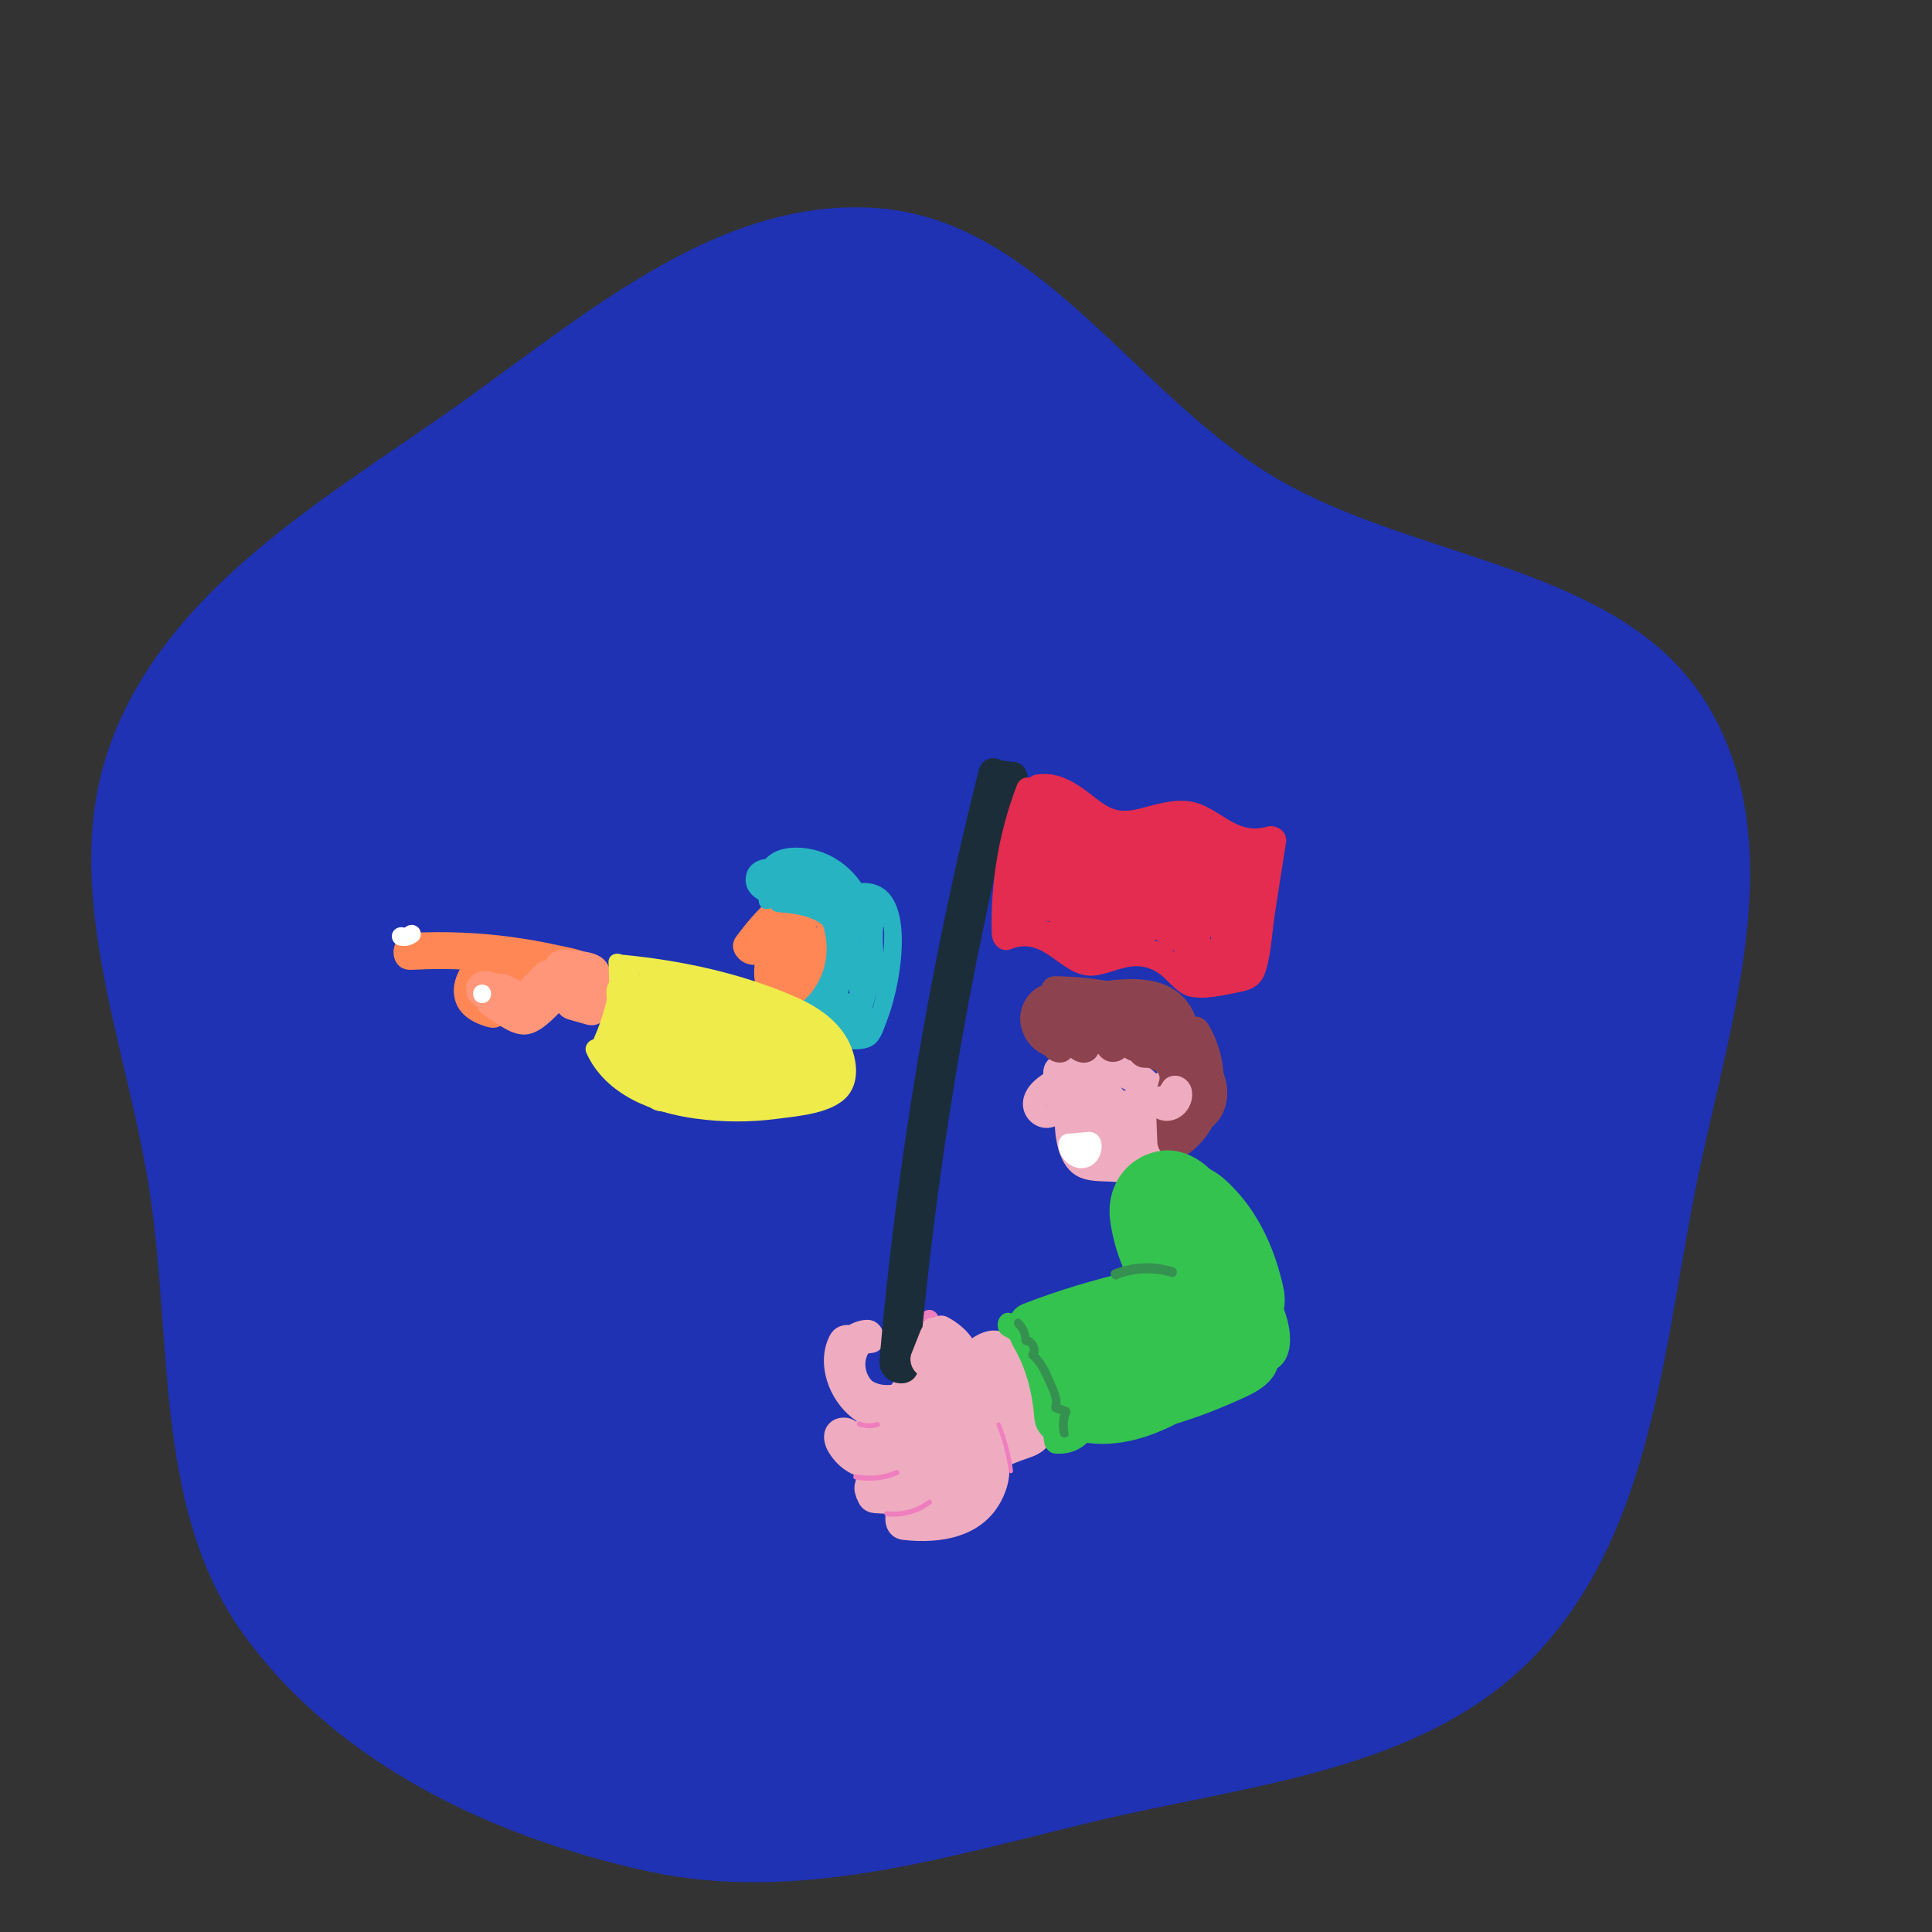 <svg width="233" height="233" viewBox="0 0 233 233" fill="none" xmlns="http://www.w3.org/2000/svg">
<rect x="0" y="0" width="233" height="233" fill="#333333" stroke="none"/>
<mask id="mask0" mask-type="alpha" maskUnits="userSpaceOnUse" x="0" y="0" width="233" height="233">
<rect width="233" height="233" fill="#C4C4C4"/>
</mask>
<g mask="url(#mask0)">
<path fill-rule="evenodd" clip-rule="evenodd" d="M105.77 25.094C125.311 26.515 136.652 47.279 153.432 57.384C170.894 67.899 196.137 67.947 206.278 85.618C216.442 103.331 207.809 125.519 204.047 145.588C200.435 164.858 198.551 185.889 184.853 199.929C171.384 213.733 150.469 215.206 131.71 219.728C113.866 224.03 96.017 229.586 78.084 225.668C59.426 221.591 40.896 212.794 29.592 197.415C18.591 182.45 20.843 162.428 18.099 144.065C15.338 125.587 6.868 106.84 13.445 89.351C20.152 71.518 37.785 61.003 53.431 50.114C69.629 38.84 86.082 23.663 105.77 25.094Z" fill="#1E32B3"/>
<g clip-path="url(#clip0)">
<path d="M92.918 108.341C91.35 109.743 90.002 111.297 88.763 112.988C87.691 114.449 89.162 116.267 90.697 116.345C91.626 116.394 92.552 116.442 93.482 116.49C92.735 115.747 91.989 115.003 91.242 114.26C91.044 116.371 90.29 119.093 92.429 120.475C93.247 121.003 94.348 121.16 95.285 121.364C96.439 121.62 97.72 121.992 98.907 122.022C101.52 122.093 102.14 119.684 102.525 117.58C103.018 114.91 103.133 112.226 102.868 109.527C102.749 108.315 101.939 107.312 100.628 107.297C98.444 107.271 94.61 106.449 93.019 108.341C91.544 110.096 92.097 113.713 92.231 115.817C92.317 117.148 93.609 118.498 95.069 117.97C97.197 117.2 98.403 115.635 98.556 113.379C98.754 110.457 94.434 110.613 94.076 113.379C93.997 113.981 93.919 114.583 93.844 115.189C93.587 117.182 96.42 118.033 97.667 116.765C98.134 116.293 98.601 115.821 99.064 115.349C97.891 114.449 96.719 113.546 95.547 112.646C94.669 114.628 94.882 116.334 96.264 118.014C98.093 120.238 101.244 117.063 99.433 114.858C99.43 114.869 99.422 114.884 99.418 114.895C100.378 112.721 97.82 110.249 95.901 112.193C95.435 112.665 94.968 113.137 94.505 113.609C95.778 114.133 97.055 114.661 98.328 115.185C98.407 114.583 98.485 113.981 98.56 113.375C97.066 113.375 95.573 113.375 94.079 113.375C94.087 113.531 94.023 113.628 93.882 113.665C94.826 114.382 95.771 115.1 96.719 115.817C96.663 114.933 96.622 114.048 96.626 113.159C96.629 112.717 96.641 112.271 96.659 111.828C96.891 111.092 96.734 110.959 96.185 111.434C95.446 111.721 95.513 111.814 96.383 111.71C96.853 111.713 97.328 111.721 97.798 111.724C98.743 111.736 99.687 111.747 100.632 111.758C99.885 111.014 99.138 110.271 98.392 109.527C98.537 110.999 98.593 112.468 98.5 113.947C98.489 114.152 97.839 118.423 97.761 118.386C98.866 117.806 99.067 117.494 98.366 117.449C98.052 117.39 97.735 117.33 97.421 117.264C96.88 117.152 96.107 116.81 95.543 116.847C94.725 116.513 94.692 116.68 95.435 117.353C95.453 117.148 95.472 116.94 95.495 116.736C95.767 116.089 95.662 114.966 95.73 114.26C95.846 113.014 94.606 112.085 93.49 112.029C92.56 111.981 91.634 111.933 90.704 111.884C91.35 113.003 91.992 114.122 92.638 115.241C93.65 113.862 94.819 112.635 96.096 111.498C98.235 109.572 95.061 106.427 92.918 108.341Z" fill="#FF8755"/>
<path d="M49.62 116.962C54.735 116.695 59.854 117.003 64.876 118.026C65.813 118.215 67.317 118.914 68.247 118.814C69.001 119.241 69.195 119.007 68.837 118.115C69.061 117.338 68.848 117.048 68.198 117.245C67.717 117.044 66.88 117.141 66.369 117.089C64.073 116.858 61.807 116.468 59.768 115.338C57.248 113.936 54.986 117.788 57.506 119.189C60.597 120.907 64.118 121.431 67.609 121.665C69.24 121.773 70.894 121.539 71.996 120.223C73.022 118.992 73.142 117.126 72.089 115.877C71.014 114.598 68.953 114.368 67.422 114.022C65.522 113.591 63.602 113.256 61.672 112.996C57.67 112.457 53.656 112.297 49.624 112.505C46.749 112.65 46.734 117.115 49.62 116.962Z" fill="#FF8755"/>
<path d="M56.908 114.884C55.664 116.323 54.507 118.04 54.765 120.033C55.048 122.212 56.837 123.301 58.793 123.851C61.571 124.635 62.758 120.33 59.984 119.55C59.678 119.464 59.327 119.409 59.062 119.223C58.931 119.13 59.211 119.379 59.193 119.472C59.309 118.97 59.723 118.457 60.078 118.044C60.865 117.13 60.977 115.788 60.078 114.888C59.267 114.081 57.699 113.966 56.908 114.884Z" fill="#FF8755"/>
<path d="M58.517 122.528C60.078 123.483 61.997 125.197 63.961 124.669C65.775 124.182 67.336 122.141 68.672 120.925C70.808 118.985 67.63 115.84 65.502 117.769C64.789 118.42 63.236 120.245 62.594 120.409C62.99 120.409 63.389 120.409 63.785 120.409C62.792 120.204 61.627 119.2 60.772 118.676C58.315 117.171 56.06 121.026 58.517 122.528Z" fill="#FF967A"/>
<path d="M59.316 121.594C60.746 122.293 62.43 123.531 64.065 122.959C65.51 122.453 66.66 120.728 67.686 119.658C69.677 117.58 66.514 114.423 64.517 116.501C64.061 116.977 63.606 117.453 63.15 117.929C62.848 118.245 62.381 118.862 62.071 118.996C62.448 118.896 62.825 118.791 63.203 118.691C63.128 118.68 63.049 118.672 62.975 118.661C63.352 118.762 63.729 118.866 64.106 118.966C63.247 118.598 62.415 118.152 61.575 117.743C60.488 117.211 59.152 117.449 58.51 118.542C57.934 119.524 58.226 121.059 59.316 121.594Z" fill="#FF967A"/>
<path d="M67.332 118.851C68.359 118.989 69.539 118.996 70.517 119.338C70.189 119.148 69.856 118.955 69.528 118.765C69.285 117.888 69.169 117.68 69.18 118.137C69.177 118.308 69.173 118.483 69.165 118.654C69.158 118.94 69.151 119.23 69.143 119.516C69.128 120.148 69.109 120.78 69.095 121.412C70.039 120.695 70.984 119.977 71.932 119.26C71.212 119.055 70.491 118.851 69.774 118.646C66.996 117.858 65.809 122.163 68.583 122.948C69.304 123.152 70.024 123.357 70.741 123.561C72.175 123.966 73.541 122.84 73.579 121.409C73.601 120.606 73.62 119.799 73.642 118.996C73.665 118.078 73.758 117.137 73.284 116.308C72.35 114.672 70.166 114.765 68.527 114.546C67.329 114.386 66.123 114.832 65.772 116.104C65.481 117.148 66.123 118.691 67.332 118.851Z" fill="#FF967A"/>
<path d="M57.849 121.468C58.047 121.494 58.233 121.561 58.431 121.594C58.681 121.639 58.043 121.39 58.263 121.516C58.356 121.572 58.457 121.624 58.554 121.676C58.812 121.814 58.487 121.635 58.424 121.557C58.476 121.621 58.562 121.673 58.622 121.732C58.685 121.792 58.928 122.096 58.711 121.803C58.483 121.494 58.734 121.858 58.76 121.903C59.372 122.896 60.794 123.364 61.825 122.702C62.825 122.059 63.285 120.713 62.628 119.65C61.855 118.397 60.533 117.364 59.04 117.167C58.413 117.081 57.882 117.059 57.315 117.39C56.852 117.661 56.408 118.193 56.284 118.725C56.154 119.297 56.184 119.936 56.508 120.442C56.8 120.892 57.289 121.394 57.849 121.468Z" fill="#FF967A"/>
<path d="M58.14 120.97C59.581 120.97 59.585 118.739 58.14 118.739C56.699 118.739 56.695 120.97 58.14 120.97Z" fill="white"/>
<path d="M48.07 114.003C48.925 114.234 49.765 113.996 50.426 113.431C50.871 113.048 50.848 112.241 50.426 111.854C49.952 111.42 49.317 111.446 48.843 111.854C49.123 111.613 48.802 111.921 48.757 111.888C48.798 111.869 48.843 111.851 48.884 111.832C48.836 111.847 48.787 111.862 48.739 111.873C48.496 111.947 48.989 111.847 48.739 111.866C48.615 111.858 48.638 111.866 48.813 111.888C48.765 111.881 48.716 111.869 48.668 111.854C48.104 111.702 47.425 112.044 47.29 112.635C47.152 113.219 47.466 113.84 48.07 114.003Z" fill="white"/>
<path d="M94.811 109.587C96.129 108.241 98.302 108.561 99.624 109.769C100.979 111.007 101.517 112.921 101.826 114.665C102.136 116.42 102.192 118.208 102.495 119.963C102.681 121.037 102.89 123.137 104.044 123.691C104.604 123.959 105.231 123.836 105.575 123.29C105.605 123.245 105.635 123.197 105.661 123.152C106.012 122.595 105.724 121.985 105.258 121.628C105.224 121.602 105.19 121.576 105.157 121.554C104.014 120.676 102.898 122.613 104.025 123.479C104.059 123.505 104.093 123.531 104.126 123.554C103.992 123.044 103.857 122.535 103.723 122.029C103.693 122.074 103.663 122.122 103.637 122.167C104.149 122.033 104.66 121.899 105.168 121.766C104.753 121.568 104.518 118.502 104.466 118.055C104.332 116.91 104.242 115.758 104.07 114.62C103.772 112.68 103.223 110.71 102.013 109.118C99.956 106.408 95.785 105.393 93.224 108.011C92.22 109.04 93.803 110.617 94.811 109.587Z" fill="#28B3C2"/>
<path d="M93.788 109.988C95.419 110.144 97.238 110.323 98.675 111.182C100.661 112.368 100.822 114.661 100.635 116.751C100.359 119.851 98.339 123.186 100.523 125.981C100.826 126.372 101.486 126.375 101.882 126.156C103.719 125.134 104.735 123.364 104.679 121.267C104.652 120.39 103.756 119.922 102.995 120.305C101.651 120.977 100.982 122.137 100.923 123.613C100.863 125.048 103.103 125.044 103.163 123.613C103.17 122.899 103.491 122.438 104.126 122.23C103.566 121.91 103.002 121.587 102.442 121.267C102.479 122.591 101.916 123.583 100.755 124.23C101.206 124.29 101.658 124.345 102.114 124.405C100.9 122.851 102.539 119.524 102.767 117.803C103.021 115.884 103.114 113.758 102.289 111.951C100.796 108.683 97.006 108.063 93.791 107.754C92.354 107.624 92.362 109.854 93.788 109.988Z" fill="#28B3C2"/>
<path d="M93.695 108.23C93.497 106.958 93.258 105.371 94.639 104.691C95.625 104.204 97.051 104.457 98.059 104.765C100.258 105.438 102.035 107.118 102.838 109.256C103.462 108.895 104.085 108.531 104.709 108.17C102.446 106.267 99.545 104.431 96.536 104.074C94.811 103.869 91.623 105.115 92.907 107.401C93.754 108.91 96.954 109.077 97.757 107.393C98.955 104.877 94.759 104.412 93.254 104.635C92.276 104.78 92.205 106.241 92.985 106.672C94.583 107.557 95.924 105.479 94.587 104.3C93.097 102.984 90.357 103.52 89.976 105.572C89.558 107.814 91.776 109.066 93.728 109.051C95.225 109.04 96.599 108.505 98.104 108.91C99.795 109.367 101.039 110.538 101.8 112.078C102.342 113.17 103.783 112.501 103.887 111.516C103.503 111.315 103.394 111.39 103.562 111.739C103.626 112.04 103.682 112.345 103.727 112.654C103.801 113.167 103.85 113.687 103.88 114.204C103.951 115.39 103.913 116.583 103.768 117.762C103.48 120.089 102.756 122.308 101.681 124.39C102.375 124.576 103.073 124.766 103.768 124.951C103.701 123.591 103.63 122.23 103.562 120.87C103.518 119.951 102.663 119.576 101.879 119.907C101.173 120.204 100.561 120.554 99.945 121.007C100.505 121.327 101.068 121.65 101.629 121.97C101.658 121.687 101.688 121.409 101.718 121.126C101.83 120.067 100.464 119.788 99.806 120.338C98.821 121.159 97.932 122.044 97.1 123.022C96.659 123.539 96.641 124.42 97.328 124.773C99.306 125.792 102.771 127.212 104.992 126.208C106.094 125.71 106.452 124.442 106.859 123.394C107.464 121.829 107.916 120.212 108.233 118.568C109.017 114.539 109.887 105.579 103.17 106.557C102.588 106.642 102.218 107.412 102.386 107.929C102.887 109.453 103.495 110.918 104.22 112.349C104.552 113.007 105.489 113.048 105.978 112.576C106.516 112.059 106.624 111.754 106.654 111.018C106.706 109.758 104.765 109.509 104.455 110.721C103.951 112.683 104.264 114.985 104.429 117.018C104.522 118.178 106.4 118.643 106.628 117.316C106.687 116.977 106.743 116.639 106.803 116.301C107.042 114.91 105.041 114.301 104.641 115.706C104.354 116.724 104.257 117.632 104.361 118.684C104.447 119.554 105.575 120.271 106.273 119.472C106.475 119.241 106.68 119.007 106.882 118.777C107.822 117.698 106.247 116.115 105.299 117.2C105.097 117.431 104.892 117.665 104.69 117.895C105.328 118.159 105.963 118.42 106.602 118.684C106.516 117.836 106.568 117.119 106.799 116.301C106.079 116.104 105.358 115.907 104.638 115.706C104.578 116.044 104.522 116.382 104.462 116.721C105.194 116.821 105.93 116.918 106.661 117.018C106.542 115.557 106.467 114.096 106.467 112.628C106.467 111.628 106.785 110.405 106.127 109.564C105.261 108.457 103.436 108.393 102.517 109.483C100.165 112.275 105.601 115.245 106.605 111.315C105.874 111.215 105.138 111.118 104.406 111.018C104.399 111.011 104.395 111.003 104.388 110.999C104.974 111.074 105.56 111.148 106.146 111.226C105.508 109.966 104.977 108.68 104.537 107.338C104.276 107.795 104.014 108.252 103.753 108.709C108.151 108.07 106.329 116.888 105.855 118.962C105.575 120.182 105.026 123.71 103.745 124.208C102.364 124.747 99.635 123.461 98.448 122.847C98.522 123.431 98.597 124.015 98.675 124.598C99.504 123.621 100.396 122.739 101.382 121.914C100.744 121.65 100.109 121.39 99.471 121.126C99.441 121.409 99.411 121.687 99.381 121.97C99.295 122.773 100.411 123.416 101.065 122.933C101.681 122.479 102.293 122.13 102.999 121.832C102.439 121.513 101.875 121.189 101.315 120.87C101.382 122.23 101.453 123.591 101.52 124.951C101.573 125.989 103.07 126.554 103.607 125.513C105.653 121.55 106.542 117.107 105.963 112.672C105.795 111.39 105.65 109.26 104.022 108.929C102.401 108.598 101.778 110.241 101.64 111.512C102.334 111.327 103.032 111.137 103.727 110.951C102.797 109.074 101.203 107.616 99.202 106.921C98.265 106.594 97.26 106.449 96.267 106.505C95.737 106.535 95.218 106.65 94.695 106.717C94.124 106.84 93.553 106.854 92.982 106.761C92.87 105.962 92.963 105.776 93.258 106.208C93.161 105.847 93.067 105.483 92.97 105.122C93.038 105.033 93.105 104.947 93.172 104.858C93.549 104.858 93.926 104.858 94.303 104.858C94.236 104.821 94.169 104.784 94.105 104.747C94.016 105.427 93.926 106.107 93.837 106.784C93.986 106.761 95.819 106.996 95.763 107.063C95.823 106.501 95.64 106.252 95.218 106.312C94.86 106.289 94.819 106.286 95.099 106.3C95.909 106.1 96.846 106.371 97.611 106.62C99.638 107.282 101.487 108.375 103.114 109.743C103.88 110.386 105.418 109.799 104.985 108.657C103.674 105.181 100.564 102.587 96.786 102.256C95.121 102.111 93.28 102.39 92.179 103.758C91.025 105.189 91.26 107.133 91.522 108.817C91.757 110.237 93.915 109.639 93.695 108.23Z" fill="#28B3C2"/>
<path d="M99.243 111.624C100.557 115.49 98.959 119.784 95.379 121.806C94.643 122.223 94.662 123.312 95.379 123.732C98.246 125.42 101.565 125.795 104.727 124.743C106.086 124.29 105.504 122.137 104.13 122.591C101.509 123.461 98.888 123.208 96.506 121.806C96.506 122.45 96.506 123.089 96.506 123.732C100.915 121.241 103.029 115.825 101.401 111.033C100.945 109.676 98.78 110.26 99.243 111.624Z" fill="#28B3C2"/>
<path d="M73.388 116.089C73.529 118.821 73.473 121.539 73.223 124.264C73.093 125.691 75.333 125.684 75.463 124.264C75.713 121.539 75.769 118.821 75.628 116.089C75.557 114.661 73.313 114.65 73.388 116.089Z" fill="#EEEB4B"/>
<path d="M75.176 117.379C80.78 117.922 86.302 119.111 91.622 120.951C94.06 121.795 96.696 122.691 98.645 124.442C100.43 126.044 102.446 129.877 99.53 131.353C97.331 132.465 94.09 132.729 91.674 132.914C88.956 133.126 86.194 133.048 83.502 132.61C79.16 131.9 74.593 130.111 72.663 125.888C72.066 124.583 70.136 125.717 70.729 127.015C73.044 132.071 78.689 134.193 83.879 134.903C87.131 135.349 90.412 135.361 93.668 134.937C96.252 134.598 100.467 134.305 102.259 132.13C103.835 130.219 103.293 127.256 102.177 125.271C100.803 122.829 98.365 121.279 95.852 120.186C89.348 117.357 82.225 115.836 75.183 115.152C73.742 115.007 73.753 117.241 75.176 117.379Z" fill="#EEEB4B"/>
<path d="M73.556 119.505C74 121.71 73.559 123.814 72.361 125.706C73.044 125.795 73.728 125.885 74.407 125.974C74.512 125.65 74.612 125.331 74.717 125.007C75.662 123.937 74.135 122.383 73.134 123.431C72.846 123.732 72.559 124.029 72.275 124.331C72.861 124.78 73.448 125.23 74.034 125.684C74.485 125.063 74.765 124.438 74.952 123.699C75.251 122.502 73.526 121.699 72.906 122.84C72.495 123.598 72.081 124.353 71.67 125.111C72.316 125.487 72.958 125.862 73.604 126.238C74.702 123.754 75.46 121.219 75.837 118.531C76.035 117.126 73.877 116.52 73.675 117.936C73.328 120.416 72.682 122.814 71.667 125.111C71.099 126.394 72.899 127.528 73.601 126.238C74.011 125.479 74.426 124.725 74.836 123.966C74.153 123.68 73.47 123.394 72.79 123.108C72.648 123.673 72.443 124.089 72.1 124.561C71.346 125.595 72.996 126.818 73.858 125.914C74.146 125.613 74.433 125.316 74.717 125.015C74.191 124.49 73.66 123.963 73.134 123.438C72.294 124.39 72.051 125.338 72.245 126.576C72.406 127.583 73.825 127.58 74.291 126.844C75.815 124.438 76.27 121.702 75.714 118.922C75.434 117.505 73.276 118.104 73.556 119.505Z" fill="#EEEB4B"/>
<path d="M78.335 122.539C82.038 122.728 85.764 122.907 89.371 123.84C91.1 124.286 92.832 124.87 94.363 125.803C94.773 126.052 95.673 126.546 95.64 127.126C95.61 127.632 94.594 127.985 94.124 128.171C92.645 128.755 91.017 128.907 89.446 129.011C87.609 129.134 86.41 129.316 85.107 127.933C83.823 126.572 82.624 125.119 81.392 123.714C80.53 122.728 78.525 121.189 78.357 119.795C78.189 118.39 77.274 117.208 75.744 117.193C74.437 117.178 72.992 118.397 73.13 119.795C73.268 121.186 73.309 122.595 73.097 123.981C72.884 125.357 72.171 126.751 72.387 128.163C72.887 131.431 76.882 131.394 79.466 131.55C82.718 131.743 84.096 129.383 84.137 126.438C84.17 124.026 83.819 120.044 80.706 119.81C77.752 119.587 76.58 123.037 77.666 125.319C78.857 127.807 81.874 128.899 84.364 127.598C86.634 126.412 87.96 122.94 85.626 121.115C83.035 119.085 80.493 121.836 79.473 124.122C78.152 127.082 79.522 130.446 82.882 131.022C86.134 131.58 88.356 129.256 90.043 126.825C91.118 125.279 89.711 122.721 87.788 122.911C84.435 123.238 81.867 124.702 79.824 127.36C78.63 128.914 80.243 131.398 82.079 131.275C86.127 131.007 89.95 129.877 93.433 127.795C95.587 126.509 94.77 122.84 92.115 122.948C88.792 123.078 85.619 123.379 82.613 124.896C80.362 126.03 81.355 129.966 83.931 129.743C86.705 129.505 89.483 129.331 92.264 129.245C93.594 129.204 94.927 129.178 96.256 129.175C96.551 129.175 97.872 129.346 98.16 129.189C98.197 127.833 97.88 127.32 97.212 127.643C96.965 127.743 96.707 127.81 96.442 127.847C91.126 129.022 85.305 129.018 79.892 128.836C76.528 128.725 76.531 133.929 79.892 134.041C84.017 134.178 88.143 134.056 92.246 133.624C95.513 133.279 100.672 133.357 102.102 129.699C102.7 128.171 102.491 126.331 101.251 125.16C99.986 123.963 98.249 123.974 96.618 123.974C92.38 123.981 88.15 124.182 83.931 124.543C84.372 126.16 84.812 127.777 85.249 129.39C87.377 128.32 89.778 128.245 92.115 128.156C91.675 126.539 91.234 124.922 90.797 123.308C88.113 124.911 85.208 125.87 82.079 126.078C82.83 127.383 83.584 128.688 84.335 129.992C85.145 128.937 86.47 128.249 87.784 128.123C87.034 126.818 86.28 125.513 85.529 124.208C85.238 124.628 84.954 125.067 84.585 125.42C84.484 125.517 83.845 125.914 83.849 125.911C83.618 125.896 83.64 125.992 83.92 126.197C84.058 126.539 84.159 126.561 84.219 126.256C84.312 126.093 84.409 125.929 84.502 125.766C84.969 125.234 84.939 125.152 84.409 125.52C83.737 125.431 83.065 125.346 82.397 125.256C81.512 123.293 81.46 122.569 82.24 123.078C83.114 123.516 82.602 124.163 80.709 125.026C80.093 124.773 79.477 124.517 78.861 124.264C78.529 123.535 78.484 123.565 78.727 124.345C78.805 124.639 78.85 124.937 78.869 125.234C78.921 125.725 78.723 126.55 78.895 126.981C78.805 127.624 79.167 127.427 79.977 126.39C79.578 126.364 79.178 126.327 78.783 126.275C78.417 126.238 76.905 125.866 76.733 126.048C77.218 127.71 77.547 128.111 77.711 127.249C77.805 126.937 77.887 126.624 77.958 126.305C78.107 125.654 78.204 124.996 78.29 124.338C78.488 122.818 78.51 121.334 78.357 119.806C76.614 119.806 74.874 119.806 73.13 119.806C73.459 122.569 75.012 124.345 76.793 126.375C78.596 128.431 80.302 130.81 82.404 132.572C84.659 134.461 87.269 134.409 90.062 134.186C92.705 133.978 95.468 133.576 97.779 132.182C100.116 130.769 101.505 128.279 100.646 125.546C99.821 122.929 97.462 121.416 95.076 120.353C89.815 118.011 84.021 117.639 78.338 117.349C74.975 117.163 74.982 122.368 78.335 122.539Z" fill="#EEEB4B"/>
</g>
<path d="M110.563 158.337C110.325 158.578 110.094 158.83 109.926 159.133C109.758 159.436 109.606 159.737 109.522 160.084C109.499 160.18 109.48 160.275 109.456 160.371C109.437 160.53 109.449 160.68 109.506 160.832C109.522 160.935 109.564 161.03 109.626 161.11C109.691 161.249 109.786 161.362 109.905 161.454C110.066 161.571 110.239 161.658 110.427 161.696C110.58 161.727 110.723 161.723 110.864 161.673C111.01 161.652 111.133 161.593 111.244 161.494C111.775 161.012 112.307 160.531 112.839 160.055C113.047 159.865 113.202 159.621 113.232 159.315C113.26 159.032 113.171 158.669 112.987 158.443C112.797 158.213 112.542 158.024 112.255 157.984C111.968 157.945 111.655 157.989 111.438 158.187C110.907 158.668 110.375 159.15 109.843 159.625C110.416 160.095 110.99 160.565 111.57 161.04C111.628 160.806 111.709 160.582 111.82 160.373C111.777 160.453 111.73 160.539 111.687 160.62C111.798 160.41 111.934 160.221 112.095 160.052C112.034 160.117 111.968 160.188 111.906 160.253C111.925 160.233 111.944 160.214 111.968 160.188C112.081 160.1 112.169 159.992 112.225 159.858C112.306 159.739 112.35 159.6 112.36 159.447C112.388 159.165 112.299 158.801 112.115 158.576C111.925 158.345 111.67 158.157 111.383 158.117C111.099 158.094 110.764 158.136 110.563 158.337Z" fill="#EF7EBF"/>
<path d="M126.788 128.395C126.817 128.587 126.775 128.675 126.535 128.931C126.257 129.227 125.904 129.466 125.576 129.691C124.709 130.292 123.88 131.068 123.526 132.141C122.718 134.59 125.084 136.728 127.279 135.819C128.307 135.396 128.943 134.452 129.143 133.317C129.329 132.273 129.117 130.775 128.596 129.806C128.612 129.834 128.522 129.577 128.529 129.583C128.473 129.731 128.412 129.873 128.356 130.021C128.401 129.987 128.446 129.953 128.496 129.918C128.612 129.911 128.803 129.808 128.934 129.758C129.352 129.607 129.765 129.504 130.206 129.439C131.072 129.305 131.942 129.313 132.822 129.456C134.856 129.789 136.851 130.813 138.279 132.466C138.799 133.067 139.623 133.281 140.234 132.79C140.78 132.353 140.944 131.347 140.423 130.745C137.659 127.566 133.47 125.888 129.567 126.565C128.612 126.732 127.524 126.979 126.732 127.555C125.603 128.374 125.665 129.693 126.125 130.988C126.322 131.553 126.646 132.619 126.297 132.994C126.211 133.086 125.901 133.214 125.881 133.115C125.88 133.109 126.039 133.169 126.059 133.185C126.316 133.412 125.972 133.419 126.192 133.183C126.519 132.84 126.724 132.504 127.126 132.219C127.528 131.933 127.937 131.658 128.297 131.312C129.162 130.48 129.73 129.425 129.53 128.108C129.237 126.228 126.496 126.52 126.788 128.395Z" fill="#EFABBF"/>
<path d="M127.646 130.594C127.042 133.513 126.632 138.981 129.212 141.337C130.495 142.506 132.264 142.43 133.807 142.5C135.463 142.581 137.384 142.844 138.97 142.368C141.905 141.481 142.618 137.513 142.118 134.629C141.523 131.19 139.042 128.329 135.874 127.236C133.12 126.286 129.535 126.496 128.958 129.873C128.477 132.662 129.184 136.859 132.214 137.914C135.116 138.93 137.005 136.015 136.352 133.24C135.799 130.904 133.175 129.078 131.389 131.055C129.523 133.117 130.094 137.788 132.817 139.039C136.365 140.668 138.289 136.293 137.783 133.293C137.493 131.552 135.32 130.873 134.326 132.219C132.841 134.217 132.332 137.575 135.078 139.079C137.38 140.345 139.9 138.237 139.242 135.679C138.938 134.493 137.743 133.396 136.541 134.001C135.881 134.333 135.469 134.598 135.098 135.266C136.257 135.808 137.414 136.344 138.573 136.886C138.725 136.013 138.871 135.136 139.024 134.263C138.158 134.762 137.285 135.257 136.419 135.756C136.367 135.738 137.144 136.629 137.463 136.805C138.156 137.186 138.948 137.208 139.639 136.936C140.892 136.443 143.297 132.04 140.544 131.422C138.093 130.865 137.691 134.847 140.131 135.399C143.187 136.089 147.219 132.732 143.961 129.656C142.82 128.582 141.097 128.427 139.854 129.164C139.218 129.54 138.735 130.133 138.398 130.804C138.287 131.019 137.773 133.265 137.804 133.25C138.303 133.267 138.801 133.284 139.299 133.296C138.949 133.169 138.403 132.307 137.807 132.09C136.557 131.634 135.432 132.242 135.203 133.583C135.05 134.456 134.904 135.333 134.752 136.206C134.426 138.099 137.28 139.517 138.227 137.826C138.202 137.805 138.177 137.79 138.158 137.769C137.256 137.212 136.358 136.648 135.456 136.091C136.122 135.653 136.794 135.215 137.461 134.784C136.309 134.428 135.156 134.066 134.004 133.71C134.333 135.668 134.013 134.163 134.4 133.883C133.922 134.004 133.444 134.124 132.966 134.239C132.609 134.213 132.847 130.994 133.025 130.865C133.771 130.337 135.36 131.201 136.04 131.642C137.456 132.57 139.914 136.82 137.915 138.377C137.068 139.038 132.93 138.916 132.156 138.398C130.324 137.17 131.158 132.886 131.49 131.278C131.992 128.771 128.158 128.116 127.646 130.594Z" fill="#EFABBF"/>
<path d="M111.27 162.052C111.748 162.861 111.062 164.071 110.15 164.34C109.181 164.628 108.818 165.988 109.218 166.926C109.679 168.014 110.767 168.36 111.741 168.067C115.085 167.071 115.999 162.728 114.206 159.704C113.647 158.765 112.256 158.682 111.528 159.261C110.66 159.959 110.712 161.113 111.27 162.052Z" fill="#EFABBF"/>
<path d="M114.481 163.725C114.786 162.995 115.086 162.267 115.391 161.537C114.563 161.869 113.74 162.2 112.912 162.531C112.941 162.546 114.515 164.058 114.162 164.014C114.196 165.34 114.23 166.667 114.264 167.994C116.192 167.912 117.367 166.696 118.718 165.472C119.746 164.545 119.534 164.346 120.224 165.83C120.913 167.308 121.455 168.825 121.919 170.379C122.231 169.51 122.548 168.646 122.86 167.776C121.994 168.152 120.547 168.997 119.569 168.891C120.078 169.308 120.594 169.729 121.103 170.146C120.565 168.826 120.583 166.913 120.375 165.524C119.987 162.934 116.319 163.35 116.589 165.924C116.699 166.993 116.814 168.061 116.923 169.13C118.045 168.669 119.172 168.207 120.294 167.745C119.766 166.889 119.18 166.225 118.477 165.515C117.631 164.658 115.842 165.074 115.565 166.235C115.434 166.778 115.304 167.32 115.179 167.868C116.148 167.626 117.117 167.39 118.091 167.148C117.335 166.664 116.825 166.172 116.322 165.4C115.659 164.384 113.87 164.254 113.284 165.309C113.044 165.747 112.803 166.179 112.562 166.617C113.573 166.649 114.583 166.676 115.599 166.708C114.532 165.38 113.357 164.854 111.764 164.93C109.308 165.044 109.93 169.044 112.38 168.93C112.47 168.979 112.554 169.028 112.644 169.071C113.383 169.986 115.048 170.304 115.681 169.162C115.921 168.725 116.162 168.292 116.403 167.855C115.392 167.822 114.382 167.795 113.366 167.763C114.035 168.79 114.837 169.612 115.855 170.259C116.794 170.863 118.439 170.91 118.767 169.539C118.898 168.997 119.029 168.454 119.153 167.907C118.185 168.148 117.215 168.384 116.241 168.627C116.677 169.069 117.044 169.558 117.338 170.108C118.479 171.951 120.901 170.545 120.708 168.724C120.599 167.655 120.484 166.587 120.374 165.518C119.114 165.651 117.848 165.785 116.588 165.918C116.864 167.748 116.909 169.857 117.615 171.589C117.871 172.213 118.506 172.773 119.15 172.844C120.978 173.046 122.83 172.223 124.453 171.517C125.472 171.072 125.717 169.984 125.393 168.914C124.645 166.414 123.281 160.622 120.057 160.463C118.845 160.406 117.777 160.966 116.853 161.679C115.838 162.472 115.02 163.912 113.64 163.976C111.5 164.069 111.584 167.69 113.741 167.956C115.893 168.222 117.803 166.847 118.055 164.52C118.332 161.929 116.341 159.956 114.286 158.854C113.316 158.336 112.196 158.919 111.806 159.848C111.501 160.578 111.201 161.306 110.895 162.036C109.936 164.373 113.523 166.039 114.481 163.725Z" fill="#EFABBF"/>
<path d="M104.457 159.175C100.502 159.437 98.793 164.257 101.019 167.686C103.495 171.489 108.109 171.652 111.556 169.941C113.72 168.864 112.141 165.105 109.956 166.19C108.43 166.949 106.463 167.564 104.869 166.344C103.716 165.461 103.283 163.295 105.073 163.175C107.522 163.021 106.906 159.015 104.457 159.175Z" fill="#EFABBF"/>
<path d="M100.034 161.144C98.388 164.458 99.935 168.846 102.886 171.074C106.555 173.85 111.4 172.761 114.452 170.061C116.801 167.983 113.672 163.775 111.303 165.867C109.91 167.098 107.668 168.255 105.78 167.062C104.46 166.223 104.008 164.61 104.655 163.301C106.081 160.417 101.452 158.29 100.034 161.144Z" fill="#EFABBF"/>
<path d="M99.919 175.107C102.543 179.466 107.571 178.784 111.377 177.662C114.406 176.769 112.314 171.888 109.3 172.774C107.508 173.3 105.028 174.116 103.768 172.02C103.023 170.78 101.226 170.689 100.258 171.445C99.117 172.337 99.188 173.889 99.919 175.107Z" fill="#EFABBF"/>
<path d="M104.605 176.979C108.859 177.706 112.768 176.852 116.366 174.69C117.518 173.995 117.479 172.046 116.704 170.986C115.766 169.699 114.316 169.718 113.175 170.406C110.765 171.856 107.951 172.236 105.147 171.757C101.936 171.203 101.393 176.425 104.605 176.979Z" fill="#EFABBF"/>
<path d="M104.308 175.392C107.087 176.419 109.684 176.247 112.323 175.18C115.158 174.038 117.514 171.92 120.65 171.589C119.984 169.997 119.324 168.409 118.658 166.817C115.889 169.194 112.855 170.82 109.379 171.853C106.335 172.756 108.435 177.683 111.463 176.788C115.312 175.644 118.782 173.727 121.842 171.093C123.683 169.511 122.349 166.059 119.849 166.321C117.487 166.568 115.482 167.472 113.432 168.595C111.279 169.777 108.734 171.542 106.115 170.574C103.036 169.443 101.216 174.249 104.308 175.392Z" fill="#EFABBF"/>
<path d="M110.342 161.294C109.748 163.369 108.865 165.197 107.598 166.875C105.697 169.401 109.678 172.657 111.575 170.132C113.063 168.153 114.211 165.88 114.912 163.435C115.285 162.13 114.81 160.636 113.508 160.022C112.354 159.485 110.72 159.982 110.342 161.294Z" fill="#EFABBF"/>
<path d="M105.446 182.481C111.635 182.994 119.183 181.082 119.598 173.403C119.78 170.069 114.827 169.178 114.646 172.524C114.397 177.088 109.489 177.615 105.981 177.323C102.799 177.061 102.242 182.216 105.446 182.481Z" fill="#EFABBF"/>
<path d="M106.504 177.466C106.498 177.461 106.493 177.461 106.486 177.456C106.669 177.57 106.857 177.69 107.039 177.804C107.027 177.793 107.014 177.783 107.002 177.773C107.152 177.931 107.309 178.094 107.46 178.252C107.452 178.241 107.446 178.236 107.439 178.225C107.552 178.422 107.664 178.619 107.776 178.81C107.762 178.789 107.754 178.772 107.75 178.749C107.812 178.975 107.88 179.2 107.942 179.425C107.939 179.402 107.935 179.379 107.932 179.356C107.94 179.588 107.942 179.819 107.951 180.05C107.952 180.021 107.953 179.992 107.96 179.968C107.91 180.182 107.861 180.396 107.811 180.604C107.818 180.581 107.826 180.562 107.834 180.544C107.737 180.728 107.634 180.919 107.536 181.103C107.545 181.091 107.554 181.078 107.563 181.066C107.422 181.214 107.275 181.369 107.133 181.517C107.142 181.504 107.158 181.497 107.168 181.49C106.986 181.596 106.805 181.702 106.629 181.808C106.645 181.801 106.655 181.794 106.671 181.792C106.459 181.843 106.248 181.901 106.037 181.952C106.053 181.95 106.069 181.948 106.085 181.947C105.865 181.941 105.644 181.93 105.423 181.924C105.434 181.923 105.446 181.927 105.457 181.932C105.25 181.867 105.042 181.802 104.84 181.736C104.857 181.74 104.869 181.745 104.887 181.755C104.704 181.64 104.516 181.521 104.334 181.407C104.351 181.417 104.37 181.432 104.384 181.448C104.233 181.29 104.076 181.127 103.926 180.969C103.939 180.985 103.946 180.996 103.954 181.012C103.842 180.815 103.729 180.618 103.617 180.427C103.633 180.455 103.641 180.477 103.652 180.511C103.59 180.285 103.522 180.06 103.46 179.835C103.464 179.858 103.467 179.881 103.471 179.903C103.463 179.672 103.46 179.441 103.452 179.209C103.45 179.233 103.448 179.256 103.445 179.274C103.495 179.06 103.544 178.846 103.594 178.638C103.592 178.655 103.583 178.668 103.579 178.68C103.677 178.496 103.779 178.305 103.877 178.121C103.868 178.133 103.859 178.146 103.85 178.158C103.992 178.01 104.138 177.855 104.28 177.707C104.27 177.714 104.265 177.72 104.255 177.727C103.999 177.916 103.801 178.163 103.677 178.461C103.499 178.729 103.398 179.035 103.374 179.38C103.324 179.733 103.366 180.077 103.488 180.406C103.557 180.747 103.703 181.056 103.921 181.329C104.071 181.487 104.228 181.65 104.379 181.808C104.73 182.096 105.12 182.275 105.556 182.357C105.776 182.362 105.997 182.374 106.218 182.379C106.655 182.333 107.047 182.17 107.39 181.902C107.578 181.766 107.731 181.581 107.873 181.398C108.005 181.228 108.117 181.024 108.188 180.808C108.192 180.802 108.192 180.796 108.195 180.784C108.245 180.57 108.294 180.356 108.344 180.148C108.377 179.895 108.364 179.635 108.331 179.384C108.328 179.367 108.327 179.355 108.324 179.338C108.295 179.219 108.26 179.101 108.225 178.983C108.196 178.865 108.161 178.746 108.121 178.629C107.945 178.195 107.607 177.715 107.24 177.434C107.147 177.363 107.027 177.295 106.936 177.24C106.784 177.146 106.739 177.099 106.621 177.048C106.414 176.953 106.199 176.872 105.975 176.843C105.858 176.833 105.742 176.827 105.627 176.828C105.511 176.823 105.394 176.818 105.279 176.818C105.16 176.831 105.02 176.88 104.93 176.902C104.788 176.94 104.696 176.95 104.587 176.99C104.197 177.136 103.815 177.466 103.564 177.8C103.428 177.988 103.312 178.192 103.231 178.415C103.223 178.433 103.219 178.445 103.216 178.463C103.167 178.677 103.117 178.891 103.067 179.099C103.063 179.111 103.06 179.123 103.062 179.135C103.034 179.381 103.036 179.648 103.079 179.893C103.082 179.91 103.085 179.927 103.087 179.944C103.149 180.169 103.217 180.394 103.279 180.62C103.28 180.625 103.282 180.637 103.288 180.642C103.394 180.868 103.517 181.093 103.668 181.292C103.999 181.732 104.272 181.901 104.735 182.159C105.045 182.318 105.357 182.389 105.683 182.366C106.019 182.406 106.341 182.36 106.643 182.218C106.949 182.105 107.201 181.922 107.398 181.669C107.635 181.458 107.809 181.196 107.914 180.884C107.963 180.67 108.013 180.456 108.063 180.247C108.106 179.779 108.036 179.322 107.853 178.883C107.741 178.686 107.628 178.49 107.516 178.298C107.239 177.928 106.907 177.655 106.504 177.466Z" fill="#EFABBF"/>
<path d="M108.917 185.712C113.533 186.237 118.579 185.374 120.837 180.833C121.27 179.965 121.594 179.004 121.696 178.007C121.844 176.624 121.381 176.861 122.444 176.419C124.483 175.575 126.11 175.555 127.007 173.165C128.161 170.103 123.514 167.931 122.365 170.993C122.22 171.384 119.544 171.686 119.022 171.97C117.884 172.577 117.06 173.633 116.805 174.975C116.461 176.778 116.987 178.037 115.488 179.393C113.901 180.834 111.484 180.797 109.452 180.567C106.268 180.194 105.717 185.347 108.917 185.712Z" fill="#EFABBF"/>
<path d="M110.812 164.793C112.886 141.143 116.75 117.813 122.458 95.077C123.234 91.991 118.789 89.857 118.012 92.965C112.197 116.125 108.184 139.848 106.07 163.937C105.791 167.18 110.527 168.03 110.812 164.793Z" fill="#1B2D38"/>
<path d="M120.613 95.131C121.108 95.188 121.609 95.251 122.104 95.308C121.653 94.506 121.202 93.704 120.757 92.902C120.39 93.68 120.025 94.465 119.658 95.243C119.287 96.028 119.804 97.187 120.597 97.513C121.49 97.887 122.316 97.505 122.706 96.666C123.073 95.887 123.438 95.103 123.805 94.324C124.245 93.388 123.459 92.038 122.457 91.918C121.962 91.861 121.461 91.798 120.966 91.741C120.115 91.641 119.221 92.186 119.167 93.145C119.111 94.03 119.701 95.025 120.613 95.131Z" fill="#1B2D38"/>
<path d="M125.523 96.85C128.389 96.395 130.576 99.723 133.174 100.728C135.361 101.572 137.459 101.087 139.571 100.548C141.002 100.181 142.425 99.767 143.912 100.299C145.065 100.715 145.983 101.688 147.064 102.281C149.382 103.549 151.767 103.601 154.145 102.923C153.367 102.286 152.589 101.649 151.811 101.013C151.423 103.485 151.035 105.958 150.647 108.431C150.428 109.845 150.202 111.254 149.983 112.669C149.866 113.417 149.92 115.387 149.483 115.849C148.593 116.785 144.559 117.018 143.454 116.264C142.008 115.278 141.214 114.14 139.504 113.52C137.987 112.967 136.395 112.861 134.869 113.181C134.183 113.323 133.555 113.624 132.88 113.8C131.12 114.255 130.365 113.914 129.06 112.761C126.57 110.557 123.42 110.066 120.557 111.223C121.335 111.859 122.113 112.496 122.891 113.133C122.745 107.221 123.665 101.559 125.703 96.188C126.474 94.154 123.389 92.715 122.617 94.743C120.481 100.376 119.448 106.348 119.601 112.551C119.631 113.828 120.67 114.975 121.935 114.461C126.229 112.727 128.073 118.278 132.262 117.618C134.642 117.244 136.517 115.812 139.04 116.971C140.783 117.769 141.645 119.782 143.544 120.195C145.397 120.595 147.832 119.963 149.62 119.616C151.069 119.334 152.078 118.777 152.59 117.285C153.332 115.102 153.402 112.394 153.766 110.088C154.211 107.264 154.655 104.435 155.094 101.612C155.313 100.198 153.861 99.387 152.76 99.702C149.471 100.641 147.728 98.189 144.919 97.036C142.924 96.219 140.909 96.631 138.971 97.116C137.747 97.421 136.417 97.907 135.116 97.752C133.584 97.569 132.396 96.421 131.176 95.504C129.263 94.064 127.304 93.043 124.988 93.411C122.92 93.729 123.44 97.181 125.523 96.85Z" fill="#E32C4F"/>
<path d="M124.642 100.091C128.393 102.457 132.52 104.033 136.786 104.605C138.781 104.874 140.799 104.935 142.78 104.79C144.705 104.645 148.527 103.479 149.858 105.802C150.219 104.804 150.581 103.806 150.942 102.808C149.763 103.167 147.011 101.071 145.904 100.597C144.286 99.902 142.579 99.31 140.863 99.123C139.242 98.95 137.648 99.124 136.139 99.641C134.409 100.228 132.868 101.474 131.06 101.846C129.231 102.221 128.724 101.585 127.708 100.2C126.993 99.216 125.895 98.595 124.73 98.754C122.045 99.108 120.972 102.674 120.954 105.111C120.941 106.932 123.02 108.796 124.556 107.375C125.719 106.298 126.54 105.163 127.233 103.697C125.824 103.454 124.408 103.206 122.998 102.963C123.056 104.28 123.12 105.59 123.178 106.906C123.255 108.525 125.078 109.221 126.275 108.837C127.134 108.559 127.555 108.198 128.076 107.453C129.614 105.253 126.891 102.908 124.88 104.116C123.578 104.898 122.568 105.888 121.689 107.157C120.825 108.408 121.506 110.788 123.246 110.908C128.792 111.28 134.468 111.516 139.369 108.774C141.071 107.821 141.078 104.625 138.687 104.334C134.71 103.842 130.749 103.711 126.789 103.937C123.947 104.098 124.697 108.612 127.497 108.544C129.834 108.484 132.172 108.43 134.509 108.369C135.59 108.343 136.665 108.317 137.745 108.29C138.285 108.274 138.826 108.264 139.366 108.247C140.6 108.503 140.81 108.352 139.989 107.801C139.969 107.2 139.954 106.605 139.934 106.004C139.437 107.485 134.449 107.223 133.217 107.377C130.991 107.659 128.924 108.288 127.308 109.904C126.182 111.036 126.255 113.1 127.92 113.883C131.523 115.579 135.192 114.682 138.675 113.582C142.011 112.532 144.847 110.353 145.161 106.458C145.321 104.474 143.073 102.992 141.559 104.194C138.902 106.313 136.36 111.55 140.433 114.145C141.862 115.053 143.614 114.931 144.783 113.789C146.598 112.023 145.733 109.709 146.599 107.569C146.032 108.016 145.464 108.462 144.896 108.908C144.565 108.733 144.233 108.557 143.896 108.376C143.616 108.646 143.343 108.921 143.076 109.201C142.71 109.59 142.344 109.945 142.049 110.404C141.539 111.189 141.257 112.126 141.286 113.106C141.348 115.201 142.905 117.195 144.802 117.872C150.226 119.82 150.985 112.624 151.497 108.935C151.802 106.749 148.657 105.151 147.509 107.081C145.875 109.841 145.609 112.608 146.555 115.843C147.396 118.727 151.403 117.039 150.564 114.172C150.132 112.691 150.348 111.257 151.087 110.015C149.758 109.395 148.429 108.78 147.1 108.16C146.895 109.633 146.874 111.373 146.363 112.762C146.042 113.627 145.762 113.206 146.116 112.7C146.41 112.277 146.899 111.962 147.23 111.564C148.531 110.016 149.192 107.874 147.92 105.902C146.881 104.292 144.579 103.57 143.125 104.73C142.292 105.398 142.01 106.768 141.901 107.821C141.882 108.022 141.723 109.473 141.851 109.582C142.516 110.161 143.959 108.247 144.358 107.93C143.157 107.173 141.957 106.422 140.756 105.666C140.432 109.709 132.526 111.09 129.49 109.662C129.693 110.986 129.898 112.316 130.102 113.641C133.113 110.624 143.81 113.395 144.169 107.347C144.329 104.679 141.784 103.637 139.714 103.599C135.419 103.527 131.092 103.815 126.792 103.919C127.028 105.457 127.264 106.989 127.5 108.526C131.071 108.324 134.62 108.44 138.212 108.879C137.985 107.399 137.757 105.919 137.53 104.439C133.285 106.814 128.539 106.649 123.725 106.327C124.244 107.577 124.763 108.828 125.282 110.078C125.961 109.099 126.702 108.447 127.7 107.849C126.633 106.739 125.571 105.623 124.503 104.513C124.481 104.509 124.464 104.511 124.442 104.508C125.476 105.153 126.51 105.793 127.539 106.439C127.48 105.122 127.417 103.812 127.359 102.496C127.243 99.98 123.963 99.988 123.123 101.762C122.817 102.508 122.359 103.125 121.754 103.622C122.955 104.378 124.155 105.129 125.356 105.885C125.312 105.27 125.375 104.672 125.546 104.098C126.241 103.217 126.184 102.989 125.386 103.413C124.896 103.108 124.411 102.796 123.921 102.491C125.486 104.21 126.112 105.764 128.549 106.349C131.06 106.955 133.307 106.127 135.492 105.082C138.756 103.525 141.294 103.438 144.767 105.013C147.557 106.274 149.8 108.05 152.791 107.131C153.821 106.817 154.464 105.168 153.874 104.137C151.104 99.292 146.607 99.844 142.077 100.183C136.552 100.598 131.109 98.956 126.237 95.885C123.736 94.306 122.178 98.532 124.642 100.091Z" fill="#E32C4F"/>
<path d="M129.287 124.544C129.208 124.455 129.134 124.359 129.063 124.251C129.205 124.507 129.217 124.517 129.111 124.281C129.024 124.031 129.027 124.054 129.126 124.348C129.103 124.23 129.089 124.105 129.082 123.985C129.09 124.289 129.1 124.317 129.113 124.05C129.156 123.798 129.148 123.816 129.098 124.092C129.193 123.863 129.178 123.871 129.053 124.114C129.114 124.016 129.181 123.922 129.254 123.834C129.965 122.946 129.708 121.339 128.763 120.627C127.744 119.855 126.498 120.005 125.741 120.949C124.384 122.648 124.468 125.431 125.94 127.209C126.705 128.135 128.086 128.507 128.985 127.714C129.829 126.991 130.106 125.54 129.287 124.544Z" fill="#8D434F"/>
<path d="M128.928 121.559C127.251 123.11 127.202 126.13 129.254 127.662C130.067 128.269 131.139 128.357 131.912 127.744C132.597 127.198 132.995 125.955 132.505 125.071C132.302 124.711 132.105 124.351 131.943 123.97C131.917 123.909 131.791 123.547 131.815 123.631C131.844 123.715 131.845 123.686 131.811 123.539C131.787 123.38 131.784 123.363 131.811 123.499C131.751 123.575 131.708 123.787 131.657 123.885C131.77 123.659 131.782 123.808 131.63 123.888C131.564 123.918 131.504 123.953 131.438 123.983C131.633 123.905 131.643 123.898 131.472 123.956C131.354 123.934 130.465 123.757 130.849 123.988C131.899 124.61 133.269 123.905 133.659 122.858C134.117 121.644 133.465 120.454 132.41 119.832C130.838 118.902 128.89 119.715 128.035 121.145C126.989 122.896 127.568 124.959 128.541 126.715C129.625 125.85 130.709 124.99 131.792 124.125C131.565 123.958 131.735 124.038 131.816 124.174C131.867 124.255 132.051 124.779 132.002 124.53C131.958 124.315 132.004 124.72 131.984 124.803C131.942 124.992 131.837 125.125 131.699 125.255C132.554 124.465 132.776 123.108 131.994 122.065C131.276 121.119 129.783 120.769 128.928 121.559Z" fill="#8D434F"/>
<path d="M136.311 126.182C136.384 125.413 136.451 124.644 136.524 123.875C136.632 122.698 135.778 121.393 134.601 121.241C133.439 121.088 132.325 121.846 132.208 123.105C132.135 123.874 132.068 124.642 131.995 125.411C131.887 126.588 132.741 127.893 133.918 128.045C135.085 128.198 136.194 127.44 136.311 126.182Z" fill="#8D434F"/>
<path d="M130.741 124.74C131.611 124.133 132.73 124.026 133.751 124.443C136.463 125.542 138.068 121.295 135.35 120.19C132.75 119.132 130.127 119.412 127.914 120.959C126.943 121.636 126.884 123.249 127.611 124.223C128.416 125.301 129.765 125.423 130.741 124.74Z" fill="#8D434F"/>
<path d="M136.207 122.081C135.307 122.889 134.661 124.029 134.637 125.334C134.624 126.28 134.951 127.125 135.776 127.646C136.595 128.162 137.449 128.054 138.197 127.57C137.748 127.86 138.279 127.572 138.386 127.521C138.543 127.469 138.49 127.481 138.227 127.555C138.339 127.531 138.446 127.52 138.56 127.514C137.717 126.624 136.879 125.734 136.036 124.85C135.969 125.269 135.897 125.687 135.83 126.106C135.637 127.273 136.641 128.603 137.765 128.75C138.961 128.908 139.885 128.503 140.656 127.605C141.399 126.739 141.095 125.085 140.16 124.379C139.107 123.587 137.904 123.778 137.109 124.702C137.42 124.339 137.772 124.169 138.23 124.23C138.876 125.112 139.521 125.993 140.166 126.875C140.233 126.457 140.305 126.038 140.372 125.619C140.617 124.146 139.181 122.827 137.848 122.956C136.926 123.048 136.166 123.377 135.403 123.869C136.592 124.618 137.78 125.361 138.969 126.11C138.969 126.04 139.025 125.727 139.005 125.671C139.041 125.76 138.925 126.178 139.012 125.752C139.061 125.642 139.048 125.661 138.972 125.808C138.881 125.968 138.881 125.968 138.982 125.807C139.296 125.531 138.638 126.098 138.981 125.796C139.823 125.04 140.094 123.599 139.277 122.596C138.525 121.657 137.107 121.274 136.207 122.081Z" fill="#8D434F"/>
<path d="M125.789 118.811C123.888 119.445 122.635 121.713 123.147 123.845C123.718 126.218 125.778 127.719 128.027 127.618C129.195 127.564 130.002 126.295 129.822 125.12C129.625 123.832 128.504 123.022 127.331 123.078C127.612 123.065 127.278 123.124 127.234 123.047C127.219 123.02 127.441 123.118 127.43 123.119C127.203 123.131 127.342 122.863 127.329 123.032C127.329 123.066 127.381 123.476 127.376 123.159C127.37 122.871 127.353 123.185 127.354 123.231C127.368 123.356 127.473 123.045 127.402 123.116C127.25 123.259 127.478 123.114 127.598 123.078C128.696 122.713 129.131 121.219 128.664 120.127C128.15 118.901 126.887 118.446 125.789 118.811Z" fill="#8D434F"/>
<path d="M128.039 122.308C130.287 122.343 132.565 122.678 134.764 123.328C135.772 123.628 136.771 124.01 137.745 124.442C138.322 124.695 138.887 124.972 139.449 125.267C140.726 126.171 140.732 125.886 139.466 124.411C136.773 123.522 135.153 127.638 137.889 128.591C138.336 128.747 139.307 128.953 139.64 129.4C140.091 130.008 139.678 130.464 139.58 131.154C139.417 132.304 139.456 133.38 140.063 134.432C141.079 136.212 143.149 136.981 144.956 136.476C146.996 135.906 148.058 133.772 148.002 131.623C147.932 129.098 146.4 127.181 144.691 125.473C142.587 123.372 140.043 126.946 142.128 129.032C142.524 129.426 143.009 129.897 143.278 130.397C143.742 131.266 143.547 132.106 144.067 131.453C144.562 130.843 144.293 129.134 144.09 128.424C143.453 126.208 141.416 125.082 139.47 124.405C138.942 125.796 138.421 127.193 137.893 128.585C140.03 129.289 142.493 129.725 143.972 127.693C145.17 126.044 144.688 123.842 143.183 122.456C139.179 118.766 132.25 117.814 127.34 117.729C124.519 117.69 125.246 122.266 128.039 122.308Z" fill="#8D434F"/>
<path d="M139.421 133.974C139.47 135.221 139.52 136.468 139.569 137.71C139.645 139.592 141.884 140.111 143.064 139.318C147.979 136.036 148.883 129.005 145.783 123.643C144.303 121.089 140.993 123.781 142.46 126.319C144.38 129.635 143.121 133.774 140.323 135.642C141.489 136.178 142.651 136.714 143.818 137.25C143.768 136.003 143.719 134.756 143.67 133.514C143.55 130.603 139.304 131.08 139.421 133.974Z" fill="#8D434F"/>
<path d="M144.022 122.247C141.04 115.54 131.587 118.7 126.66 119.678C123.899 120.226 124.582 124.925 127.372 124.374C129.444 123.96 138.762 121.239 139.966 123.955C141.212 126.756 145.276 125.065 144.022 122.247Z" fill="#8D434F"/>
<path d="M133.891 147.231C134.398 150.962 135.875 154.446 138.027 157.542C140.36 160.889 145.483 161.765 148.347 159.239C151.384 156.563 151.827 152.062 149.332 148.478C149.172 148.247 149.007 147.883 148.803 147.691C149.224 148.091 149.573 149.156 149.023 147.985C148.716 147.337 148.479 146.676 148.26 145.995C148.45 146.667 148.639 147.334 148.83 148.006C148.614 147.238 148.46 146.482 148.35 145.697C147.805 141.681 143.77 138.209 139.939 138.8C136.002 139.408 133.307 142.925 133.891 147.231Z" fill="#35C34F"/>
<path d="M137.659 152.547C138.181 153.109 138.683 153.679 139.133 154.307C139.245 154.462 139.351 154.624 139.462 154.78C139.924 155.516 139.882 155.422 139.334 154.511C139.363 154.49 140.028 156.019 140.055 156.085C140.197 156.445 140.324 156.807 140.439 157.17C140.142 156.082 140.097 155.965 140.3 156.832C141.171 160.798 144.655 164.36 148.717 163.733C152.391 163.164 155.712 159.556 154.781 155.297C153.831 150.959 152.036 146.756 148.972 143.479C147.537 141.946 146.16 140.781 144.103 140.417C142.293 140.095 140.022 140.566 138.644 141.78C135.975 144.13 134.693 149.38 137.659 152.547Z" fill="#35C34F"/>
<path d="M136.788 170.088C139.949 168.149 143.323 166.557 146.74 165.13C155.119 161.639 149.173 147.583 140.757 151.091C136.186 152.997 131.878 155.326 127.655 157.915C124.403 159.91 124.431 165.414 126.693 168.429C129.394 172.029 133.526 172.089 136.788 170.088Z" fill="#35C34F"/>
<path d="M136.211 153.327C131.85 154.356 127.588 155.631 123.422 157.244C121.276 158.074 121.172 160.609 122.256 162.48C123.787 165.109 124.504 167.987 124.736 170.957C125.084 175.389 131.564 174.681 131.22 170.272C130.886 166.001 129.492 162.15 127.321 158.427C126.931 160.175 126.547 161.922 126.156 163.663C129.778 162.259 133.471 161.068 137.259 160.174C138.976 159.766 140.261 158.417 139.974 156.405C139.737 154.724 137.916 152.92 136.211 153.327Z" fill="#35C34F"/>
<path d="M121.167 161.144C122.898 161.972 123.663 164.065 124.209 165.82C125.039 168.481 125.572 171.251 125.941 173.997C126.02 174.593 126.565 175.24 127.164 175.294C128.957 175.464 130.568 174.812 131.671 173.378C131.245 173.548 130.821 173.724 130.395 173.894C134.913 174.756 139.278 173.187 143.092 171.043C145.017 169.961 146.872 168.743 148.783 167.644C149.721 167.105 150.674 166.594 151.653 166.14C152.59 165.708 153.688 165.413 154.451 164.68C156.303 162.899 155.553 159.4 154.546 157.185C153.923 155.8 152.143 156.085 151.903 157.467C151.32 160.848 148.339 163.01 145.565 164.302C141.833 166.034 137.742 166.88 134.376 169.368C133.094 170.317 134.418 172.457 135.841 171.919C140.188 170.275 144.291 168.047 148.06 165.315C147.39 164.611 146.72 163.906 146.049 163.201C142.935 167.967 137.302 169.772 132.058 170.836C131.328 170.985 130.782 171.607 130.909 172.441C131.027 173.21 131.76 173.855 132.502 173.752C138.021 172.984 143.416 171.483 148.48 169.241C150.544 168.333 153.248 167.356 154.073 164.939C155.026 162.159 152.97 159.605 151.112 157.73C150.553 157.167 149.581 157.372 149.171 157.937C148.693 158.605 148.925 159.433 149.485 160.001C150.533 161.063 152.362 163.001 151.063 164.425C150.475 165.069 149.617 165.433 148.853 165.799C147.798 166.303 146.727 166.773 145.641 167.215C141.284 168.979 136.73 170.183 132.052 170.831C132.2 171.805 132.348 172.773 132.496 173.746C138.449 172.541 144.764 170.456 148.299 165.053C149.176 163.714 147.564 162.02 146.288 162.939C142.704 165.538 138.808 167.62 134.675 169.176C135.162 170.024 135.649 170.879 136.14 171.727C139.566 169.192 143.903 168.539 147.617 166.577C150.981 164.802 153.951 162.054 154.663 157.949C153.78 158.043 152.902 158.137 152.019 158.231C152.474 159.238 152.784 160.324 152.779 161.421C152.777 161.741 152.773 162.151 152.576 162.397C152.327 162.702 151.859 162.811 151.518 162.949C149.405 163.826 147.436 164.985 145.487 166.171C141.825 168.4 138.038 170.867 133.622 171.185C133.054 171.228 132.487 171.235 131.915 171.177C131.225 171.115 130.419 170.798 129.806 171.166C129.387 171.412 129.158 171.887 128.715 172.124C128.334 172.331 127.888 172.438 127.452 172.395C127.858 172.826 128.264 173.262 128.675 173.693C128.247 170.55 127.602 167.384 126.599 164.35C125.803 161.94 124.466 159.57 122.158 158.466C120.499 157.677 119.501 160.344 121.167 161.144Z" fill="#35C34F"/>
<path d="M134.733 154.258C136.811 153.42 139.108 153.343 141.318 154.005C141.612 154.094 141.907 153.806 141.936 153.511C141.974 153.16 141.74 152.906 141.44 152.817C139.043 152.103 136.517 152.23 134.269 153.135C133.606 153.403 134.07 154.526 134.733 154.258Z" fill="#35914F"/>
<path d="M122.489 160.032C122.911 160.437 123.168 160.986 123.177 161.579C123.183 161.973 123.413 162.233 123.785 162.238C124.147 162.245 124.285 162.812 124.109 163.054C123.937 163.29 124.002 163.655 124.227 163.847C125.053 164.545 125.529 165.522 125.958 166.515C126.323 167.355 127.089 168.608 126.8 169.52C126.718 169.786 126.817 170.163 127.104 170.269C127.525 170.423 127.951 170.577 128.372 170.731C128.271 170.479 128.17 170.233 128.069 169.981C127.701 170.895 127.615 171.882 127.814 172.889C127.958 173.604 129.003 173.496 128.858 172.775C128.693 171.953 128.755 171.198 129.052 170.451C129.157 170.194 129.019 169.803 128.749 169.701C128.328 169.547 127.901 169.394 127.48 169.24C127.582 169.492 127.682 169.738 127.783 169.99C128.179 168.735 127.498 167.478 127 166.31C126.468 165.06 125.867 163.845 124.839 162.969C124.878 163.233 124.918 163.498 124.957 163.762C125.739 162.705 124.839 161.124 123.611 161.109C123.813 161.327 124.016 161.545 124.219 161.768C124.202 160.73 123.845 159.872 123.101 159.154C122.586 158.656 121.974 159.534 122.489 160.032Z" fill="#35914F"/>
<path d="M129.224 139.605C130.041 139.53 130.858 139.456 131.674 139.381C131.15 138.952 130.619 138.518 130.095 138.089C130.112 138.163 130.117 138.233 130.122 138.302C130.119 138.174 130.116 138.046 130.113 137.918C130.113 138.029 130.101 138.129 130.084 138.236C130.11 138.117 130.141 137.997 130.167 137.877C130.141 137.991 130.097 138.101 130.047 138.205C130.102 138.1 130.158 137.995 130.213 137.89C130.158 137.995 130.089 138.084 130.014 138.173C130.095 138.089 130.176 138.005 130.257 137.92C130.176 138.005 130.092 138.072 129.997 138.134C130.099 138.077 130.199 138.014 130.301 137.956C130.215 138.006 130.121 138.045 130.021 138.074C130.138 138.044 130.255 138.014 130.371 137.984C130.27 138.006 130.172 138.017 130.067 138.016C130.189 138.021 130.312 138.025 130.434 138.03C130.344 138.022 130.254 138.008 130.161 137.983C130.277 138.017 130.394 138.058 130.509 138.092C130.399 138.057 130.292 138.004 130.189 137.945C130.293 138.01 130.396 138.075 130.5 138.14C130.396 138.075 130.307 137.997 130.222 137.912C130.308 138.002 130.394 138.093 130.479 138.183C130.394 138.093 130.324 138.001 130.258 137.891C130.319 138.001 130.385 138.111 130.447 138.221C130.386 138.117 130.341 138.005 130.307 137.886C130.342 138.01 130.378 138.135 130.414 138.26C130.39 138.175 130.377 138.094 130.369 138.008C130.343 137.655 130.076 137.251 129.816 137.033C129.545 136.811 129.124 136.663 128.79 136.716C128.44 136.77 128.094 136.929 127.893 137.236C127.838 137.341 127.782 137.447 127.726 137.552C127.636 137.789 127.613 138.036 127.653 138.294C127.659 138.37 127.67 138.439 127.686 138.507C127.731 138.695 127.779 138.894 127.856 139.072C127.908 139.195 127.974 139.305 128.041 139.415C128.116 139.541 128.179 139.663 128.273 139.775C128.436 139.974 128.623 140.182 128.833 140.329C129.044 140.476 129.266 140.627 129.505 140.707C129.674 140.765 129.844 140.829 130.019 140.857C130.2 140.884 130.394 140.887 130.576 140.886C130.653 140.883 130.723 140.876 130.797 140.856C130.973 140.814 131.162 140.783 131.327 140.707C131.549 140.608 131.772 140.479 131.951 140.314C132.13 140.15 132.311 139.967 132.432 139.75C132.642 139.39 132.756 139.092 132.834 138.669C132.849 138.586 132.853 138.504 132.857 138.422C132.859 138.217 132.859 138.007 132.822 137.801C132.75 137.441 132.569 137.052 132.269 136.827C131.963 136.597 131.613 136.476 131.243 136.509C130.426 136.584 129.609 136.658 128.793 136.733C128.444 136.764 128.101 136.975 127.896 137.254C127.7 137.525 127.585 137.957 127.656 138.312C127.73 138.683 127.903 139.056 128.209 139.286C128.504 139.517 128.854 139.638 129.224 139.605Z" fill="white"/>
<path d="M142.882 133.786C143.051 133.524 143.219 133.256 143.393 132.994C142.242 132.638 141.091 132.277 139.94 131.922C139.993 132.265 139.995 131.421 139.935 131.748C139.95 131.665 140.079 131.25 139.965 131.547C139.887 131.753 140.227 131.141 140.043 131.376C140.366 130.969 140.262 131.149 140.126 131.268C139.904 131.472 140.477 131.08 140.282 131.176C139.949 131.333 140.481 131.108 140.486 131.137C140.443 131.147 140.4 131.152 140.356 131.151C140.197 131.156 140.297 131.163 140.654 131.16C140.34 131.123 141.114 131.355 140.803 131.196C139.872 130.73 138.645 131.203 138.318 132.192C137.977 133.229 138.432 134.361 139.423 134.862C141.632 135.972 144.105 133.971 143.74 131.526C143.622 130.724 143.029 130.054 142.293 129.817C141.58 129.59 140.698 129.8 140.286 130.448C140.117 130.71 139.949 130.978 139.775 131.241C139.228 132.09 139.314 133.401 140.211 134.074C141.034 134.697 142.3 134.691 142.882 133.786Z" fill="#EFABBF"/>
<path d="M111.011 160.497C110.648 161.408 110.286 162.325 109.924 163.236C109.55 164.183 110.051 165.489 111.02 165.889C112.013 166.304 113.084 165.913 113.485 164.9C113.848 163.988 114.21 163.071 114.573 162.16C114.946 161.213 114.445 159.908 113.476 159.508C112.484 159.093 111.413 159.489 111.011 160.497Z" fill="#EFABBF"/>
<path d="M103.521 172.001C104.328 172.297 105.177 172.319 105.967 172.059C106.112 172.013 106.166 171.815 106.106 171.672C106.037 171.511 105.877 171.457 105.733 171.502C105.092 171.71 104.378 171.698 103.726 171.457C103.583 171.407 103.422 171.448 103.366 171.604C103.309 171.743 103.373 171.946 103.521 172.001Z" fill="#EF7EBF"/>
<path d="M103.149 178.42C104.904 178.754 106.689 178.565 108.306 177.868C108.635 177.726 108.406 177.157 108.072 177.3C106.551 177.955 104.87 178.133 103.214 177.819C102.849 177.748 102.79 178.349 103.149 178.42Z" fill="#EF7EBF"/>
<path d="M106.897 182.843C108.829 183.074 110.74 182.56 112.279 181.394C112.568 181.18 112.209 180.691 111.927 180.911C110.514 181.983 108.738 182.464 106.961 182.253C106.6 182.207 106.536 182.798 106.897 182.843Z" fill="#EF7EBF"/>
<path d="M122.172 177.367C121.904 175.435 121.402 173.53 120.673 171.719C120.536 171.382 120.066 171.583 120.204 171.926C120.916 173.694 121.405 175.543 121.666 177.43C121.707 177.784 122.218 177.726 122.172 177.367Z" fill="#EF7EBF"/>
</g>
<defs>
<clipPath id="clip0">
<rect width="61.506" height="33.019" fill="white" transform="translate(47.257 102.226)"/>
</clipPath>
</defs>
</svg>
